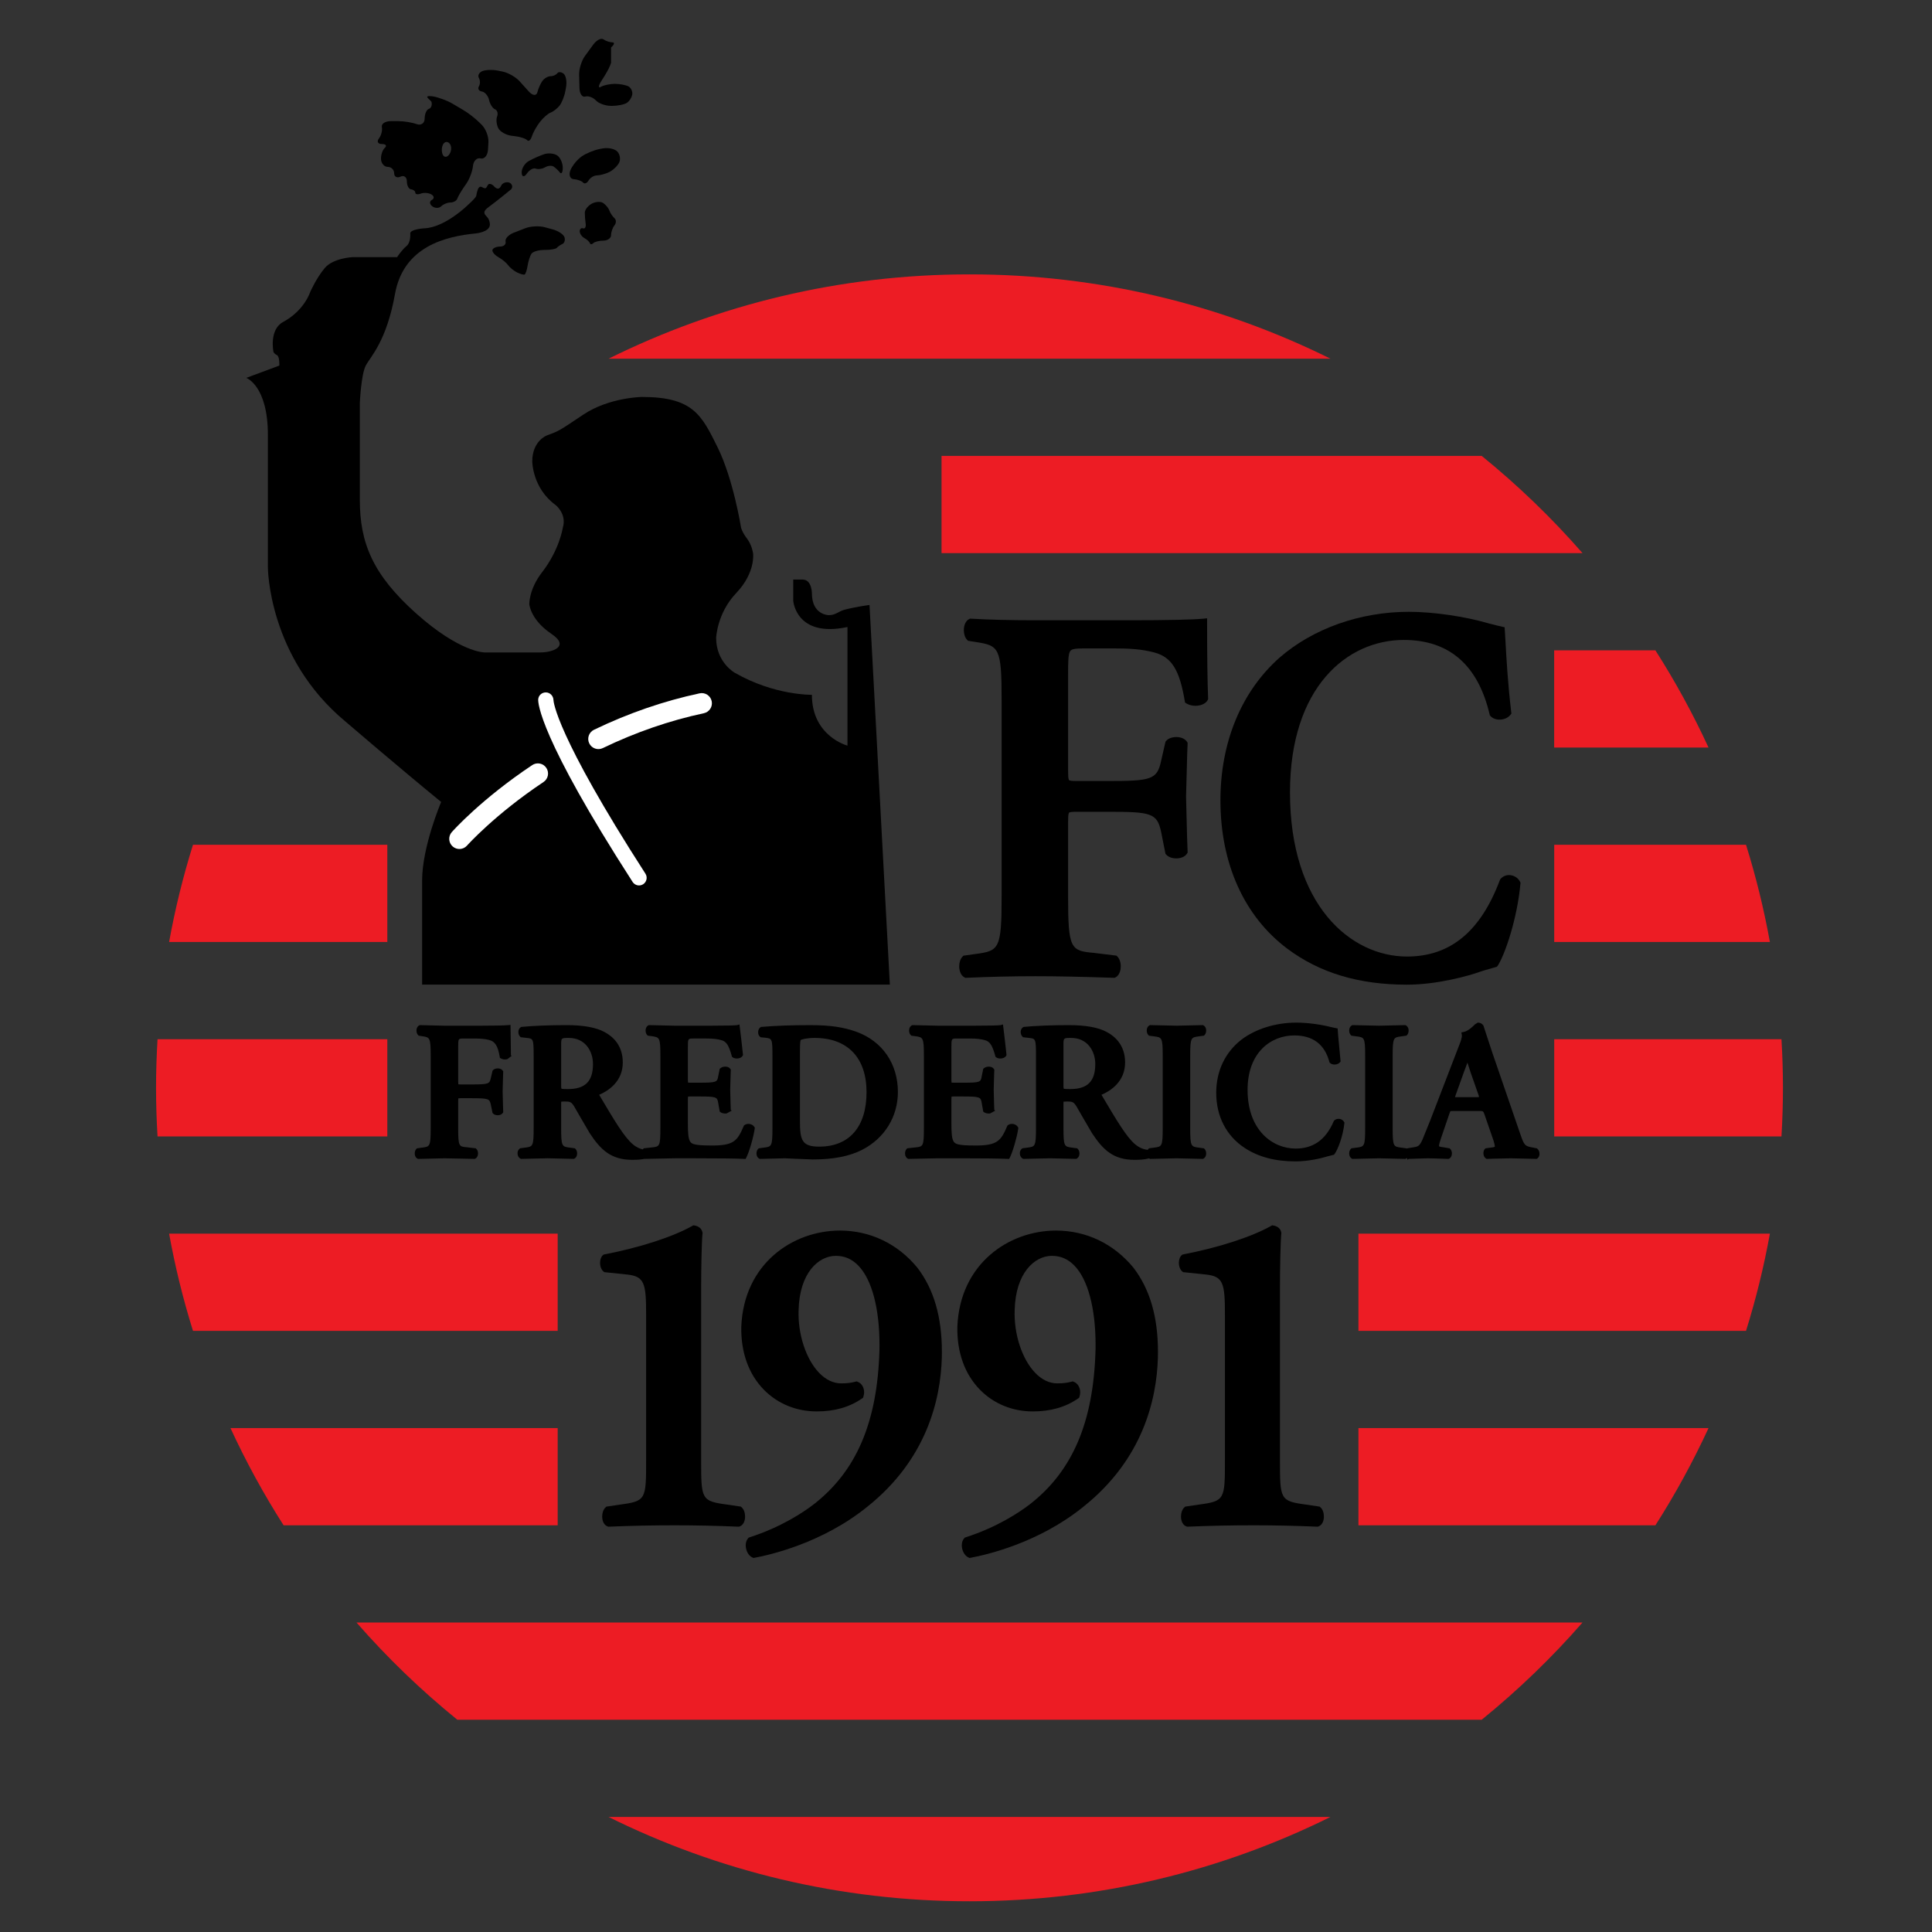 <?xml version="1.0" encoding="iso-8859-1"?>
<!-- Generator: Adobe Illustrator 24.0.1, SVG Export Plug-In . SVG Version: 6.00 Build 0)  -->
<svg version="1.1" id="Layer_1" xmlns="http://www.w3.org/2000/svg" xmlns:xlink="http://www.w3.org/1999/xlink" x="0px" y="0px"
	 viewBox="0 0 660 660" style="enable-background:new 0 0 660 660;" xml:space="preserve">
<rect x="0" y="0" width="660" height="660" fill="#333333" stroke="none"/>
<path style="fill:#ED1C24;" d="M190.515,421.434H57.77c2.05,11.324,4.782,22.408,8.16,33.21h124.585V421.434z"/>
<path style="fill:#ED1C24;" d="M464.06,521.066h101.45c6.773-10.6,12.837-21.696,18.149-33.212H464.06V521.066z"/>
<path style="fill:#ED1C24;" d="M190.515,487.854H78.733c5.309,11.516,11.375,22.612,18.149,33.212h93.632V487.854z"/>
<path style="fill:#ED1C24;" d="M132.314,355.011H53.817c-0.324,5.496-0.509,11.028-0.509,16.604c0,5.578,0.185,11.113,0.509,16.607
	h78.497V355.011z"/>
<path style="fill:#ED1C24;" d="M132.314,288.587H65.928c-3.377,10.802-6.11,21.886-8.16,33.211h74.546V288.587z"/>
<path style="fill:#ED1C24;" d="M331.196,93.728c-44.285,0-86.141,10.377-123.295,28.804h246.591
	C417.335,104.105,375.48,93.728,331.196,93.728z"/>
<path style="fill:#ED1C24;" d="M331.196,649.503c44.284,0,86.138-10.378,123.293-28.802H207.902
	C245.057,639.125,286.913,649.503,331.196,649.503z"/>
<path style="fill:#ED1C24;" d="M464.06,454.643h132.403c3.375-10.802,6.109-21.886,8.158-33.21H464.06V454.643z"/>
<path style="fill:#ED1C24;" d="M321.644,188.954h218.961c-10.501-12.031-22.027-23.143-34.436-33.212H321.644V188.954z"/>
<path style="fill:#ED1C24;" d="M156.223,587.488h349.946c12.406-10.07,23.934-21.18,34.436-33.209H121.786
	C132.29,566.308,143.815,577.418,156.223,587.488z"/>
<path style="fill:#ED1C24;" d="M530.927,255.375h52.732c-5.31-11.516-11.373-22.609-18.149-33.21h-34.583V255.375z"/>
<path style="fill:#ED1C24;" d="M530.945,388.222h77.631c0.324-5.494,0.507-11.029,0.507-16.607c0-5.576-0.184-11.108-0.507-16.604
	h-77.631V388.222z"/>
<path style="fill:#ED1C24;" d="M530.945,321.799h73.677c-2.049-11.325-4.783-22.41-8.158-33.211h-65.519V321.799z"/>
<path d="M174.399,350.126l-0.938,0.077c-1.279,0.122-4.727,0.193-9.225,0.193h-12.472l-8.351-0.2l-0.221,0.095
	c-0.463,0.232-0.787,0.722-0.889,1.352c-0.094,0.592-0.006,1.415,0.53,1.953l0.202,0.201l1.138,0.174
	c2.68,0.4,2.96,0.443,2.96,6.798v24.552c0,6.35-0.278,6.387-2.938,6.727l-1.749,0.238l-0.208,0.207
	c-0.534,0.539-0.624,1.361-0.527,1.955c0.102,0.628,0.425,1.119,0.884,1.352l0.194,0.097l9.105-0.203l10.285,0.2l0.203-0.094
	c0.461-0.233,0.785-0.724,0.886-1.352c0.022-0.132,0.034-0.277,0.034-0.428c0-0.52-0.147-1.109-0.563-1.526l-0.213-0.212
	l-3.07-0.365c-2.656-0.228-2.93-0.25-2.93-6.594v-9.242c0,0,0.035-0.671,0.046-0.871c0.186-0.012,0.668-0.041,0.668-0.041h3.894
	c5.871,0,6.114,0.219,6.543,2.217l0.572,2.785l0.145,0.17c0.459,0.536,1.256,0.681,1.846,0.634c0.686-0.05,1.243-0.344,1.531-0.805
	l0.141-0.226l-0.076-2.074l-0.132-5.022l0.148-5.369l0.06-1.465l-0.141-0.224c-0.289-0.461-0.844-0.757-1.528-0.809
	c-0.593-0.045-1.39,0.1-1.849,0.636l-0.137,0.161l-0.576,2.448c-0.432,2.016-0.675,2.234-6.546,2.234h-3.894
	c0,0-0.482-0.029-0.668-0.041c-0.012-0.199-0.046-0.873-0.046-0.873v-11.813c0-2.959,0-2.959,1.903-2.959h3.366
	c2.201,0,3.702,0.079,5.324,0.501c2.011,0.528,2.951,2.023,3.586,5.708l0.067,0.394l0.342,0.203c0.603,0.36,1.468,0.455,2.205,0.241
	l1.479-1.126l-0.256-0.162L174.399,350.126z"/>
<path d="M220.213,395.866l0.058,0.026l10.095-0.2h7.523c7.802,0,13.426,0.067,16.261,0.197l0.556,0.023l0.254-0.49
	c0.976-1.883,2.447-6.944,2.863-9.849l0.043-0.305l-0.158-0.264c-0.315-0.525-0.885-0.9-1.564-1.025
	c-0.678-0.128-1.346,0.015-1.826,0.389l-0.177,0.135l-0.086,0.207c-2.164,5.005-3.321,6.73-11.335,6.604
	c-5.39,0-6.275-0.522-6.813-1.147c-0.842-0.958-0.913-3.639-0.913-6.301v-8.382c0,0,0.035-0.674,0.047-0.874
	c0.186-0.012,0.67-0.04,0.67-0.04h3.167c5.907,0,6.142,0.216,6.47,2.179l0.522,2.984l0.276,0.207
	c0.609,0.457,1.505,0.515,2.084,0.425l1.728-0.939l-0.313-0.275l-0.07-1.919l-0.128-4.984l0.144-5.227l0.065-1.607l-0.143-0.223
	c-0.259-0.415-0.734-0.696-1.336-0.783c-0.773-0.114-1.59,0.09-2.083,0.524l-0.219,0.191l-0.523,2.53
	c-0.33,2.025-0.529,2.211-6.474,2.211h-3.167c0,0-0.465-0.025-0.671-0.034c-0.012-0.223-0.046-0.879-0.046-0.879v-11.153
	c0-3.025,0-3.025,1.969-3.025h4.423c2.121,0,3.814,0.186,5.026,0.555c1.704,0.428,2.561,1.74,3.574,5.407l0.079,0.286l0.236,0.178
	c0.617,0.463,1.533,0.463,2.129,0.322c0.611-0.143,1.065-0.459,1.281-0.891l0.117-0.228l-0.563-5.052l-0.648-5.372l-0.868,0.23
	c-0.733,0.111-4.263,0.187-8.779,0.187h-12.606l-8.685-0.2l-0.217,0.095c-0.462,0.232-0.785,0.724-0.888,1.352
	c-0.095,0.592-0.006,1.415,0.532,1.953l0.21,0.208l1.351,0.169c2.655,0.397,2.935,0.439,2.935,6.795v24.552
	c0,6.346-0.275,6.378-2.92,6.659l-2.748,0.297l-0.215,0.215c-0.05,0.05-0.076,0.111-0.119,0.166
	c-0.784-0.173-2.083-0.61-3.389-1.728c-2.949-2.447-6.251-8.021-11.254-16.462l-0.245-0.415c-0.006-0.009-0.016-0.034-0.026-0.051
	c3.129-1.345,8.067-4.509,8.067-11.055c0-5.854-3.408-8.888-6.27-10.404c-2.849-1.555-7.208-2.343-12.947-2.343
	c-5.711,0-11.273,0.216-15.261,0.596l-0.205,0.02l-0.175,0.109c-0.438,0.276-0.727,0.775-0.795,1.372
	c-0.079,0.69,0.14,1.391,0.576,1.826l0.213,0.213l2.019,0.233c2.308,0.247,2.398,0.254,2.398,6.594v24.157
	c0,6.353-0.277,6.389-2.936,6.727l-1.692,0.229l-0.185,0.144c-0.501,0.393-0.757,1.063-0.684,1.793
	c0.068,0.715,0.439,1.321,0.961,1.585l0.193,0.097l9.107-0.203l8.953,0.2l0.212-0.094c0.46-0.232,0.783-0.724,0.886-1.351
	c0.022-0.134,0.034-0.278,0.034-0.43c0-0.518-0.147-1.109-0.561-1.523l-0.208-0.21l-1.742-0.236
	c-2.668-0.34-2.945-0.375-2.945-6.728v-8.449c0,0,0.016-0.337,0.026-0.525c0.23-0.01,1.15-0.06,1.15-0.06
	c1.914,0,2.335,0.138,3.348,1.824c0.004,0.007,2.208,3.833,2.208,3.833l3.019,5.165c3.786,5.773,7.374,9.11,14.525,9.11
	C217.77,396.219,219.118,396.103,220.213,395.866z M202.57,363.473c0,5.929-2.643,8.571-8.569,8.571
	c-0.696,0-1.971-0.001-2.229-0.154c-0.067-0.16-0.07-0.716-0.07-1.222v-13.726c0-2.368,0-2.368,2.629-2.368
	C199.993,354.574,202.57,359.188,202.57,363.473z"/>
<path d="M259.344,395.799l0.193,0.097l8.58-0.203l3.554,0.158l6.015,0.236c6.952,0,12.434-1.067,16.759-3.258
	c7.696-3.912,12.289-11.307,12.289-19.785c0-9.628-5.268-17.31-14.097-20.547c-4.643-1.654-9.09-2.296-15.874-2.296
	c-6.423,0-11.689,0.189-16.572,0.596l-0.21,0.017l-0.178,0.112c-0.487,0.304-0.791,0.909-0.812,1.618
	c-0.023,0.719,0.238,1.343,0.699,1.673l0.192,0.136l1.619,0.154c2.29,0.293,2.381,0.305,2.381,6.658v24.157
	c0,6.35-0.277,6.387-2.938,6.727l-1.748,0.238l-0.208,0.207c-0.536,0.539-0.624,1.361-0.529,1.955
	C258.56,395.075,258.884,395.566,259.344,395.799z M279.862,391.709c-6.049,0-6.588-2.322-6.588-8.964v-23.229
	c0-1.332,0.003-3.778,0.257-4.234c0.359-0.221,2.122-0.708,4.748-0.708c11.275,0,17.744,6.756,17.744,18.537
	C296.023,384.933,290.133,391.709,279.862,391.709z"/>
<path d="M310.098,395.799l0.191,0.094l10.097-0.2h7.523c7.803,0,13.425,0.067,16.263,0.197l0.555,0.023l0.257-0.49
	c0.974-1.883,2.445-6.945,2.858-9.849l0.042-0.303l-0.159-0.265c-0.314-0.523-0.881-0.9-1.56-1.024
	c-0.68-0.129-1.347,0.014-1.828,0.388l-0.177,0.135l-0.088,0.207c-2.162,5.005-3.32,6.73-11.333,6.604
	c-5.389,0-6.272-0.522-6.813-1.147c-0.843-0.958-0.91-3.639-0.91-6.301v-8.382c0,0,0.034-0.674,0.044-0.874
	c0.189-0.012,0.669-0.04,0.669-0.04h3.169c5.909,0,6.142,0.216,6.469,2.179l0.524,2.984l0.274,0.207
	c0.613,0.457,1.507,0.515,2.088,0.425l1.723-0.939l-0.311-0.275l-0.07-1.919l-0.128-4.984l0.143-5.227l0.066-1.607l-0.143-0.223
	c-0.257-0.415-0.732-0.696-1.335-0.783c-0.773-0.114-1.593,0.09-2.085,0.524l-0.22,0.191l-0.52,2.53
	c-0.337,2.058-0.503,2.211-6.476,2.211h-3.169c0,0-0.464-0.025-0.669-0.034c-0.01-0.223-0.044-0.879-0.044-0.879v-11.153
	c0-3.025,0-3.025,1.967-3.025h4.422c2.123,0,3.813,0.186,5.028,0.555c1.704,0.428,2.563,1.74,3.573,5.407l0.079,0.286l0.236,0.178
	c0.616,0.463,1.531,0.463,2.128,0.322c0.611-0.143,1.066-0.459,1.284-0.891l0.115-0.228l-0.563-5.057l-0.649-5.369l-0.869,0.231
	c-0.731,0.111-4.259,0.187-8.779,0.187h-12.604l-8.682-0.2l-0.218,0.095c-0.465,0.232-0.789,0.722-0.89,1.352
	c-0.097,0.594-0.007,1.417,0.532,1.953l0.21,0.208l1.349,0.169c2.656,0.397,2.935,0.439,2.935,6.795v24.552
	c0,6.346-0.276,6.378-2.917,6.659l-2.748,0.297l-0.217,0.215c-0.536,0.539-0.626,1.361-0.53,1.953
	C309.314,395.075,309.636,395.566,310.098,395.799z"/>
<path d="M411.124,395.799c0.464-0.232,0.787-0.724,0.89-1.352c0.093-0.593,0.006-1.415-0.532-1.955l-0.207-0.207l-1.742-0.236
	c-2.667-0.341-2.943-0.378-2.943-6.728v-24.552c0-6.351,0.277-6.388,2.938-6.728l1.747-0.24l0.206-0.206
	c0.538-0.537,0.627-1.359,0.534-1.952c-0.103-0.63-0.426-1.122-0.888-1.354l-0.194-0.097l-0.232,0.006l-8.739,0.198l-9.088-0.204
	l-0.21,0.097c-0.463,0.232-0.786,0.724-0.888,1.354c-0.095,0.592-0.004,1.415,0.533,1.952l0.205,0.206l1.742,0.237
	c2.667,0.343,2.945,0.38,2.945,6.73v24.552c0,6.35-0.279,6.387-2.939,6.727l-1.748,0.238l-0.207,0.207
	c-0.089,0.089-0.148,0.195-0.213,0.296l-0.223-0.018c-0.354-0.03-2.214-0.257-4.063-1.842c-2.946-2.444-6.247-8.016-11.245-16.45
	l-0.254-0.427c-0.004-0.009-0.015-0.034-0.025-0.051c3.128-1.345,8.066-4.51,8.066-11.055c0-5.854-3.409-8.888-6.27-10.404
	c-2.85-1.555-7.207-2.343-12.944-2.343c-5.714,0-11.276,0.216-15.265,0.596l-0.202,0.02l-0.176,0.109
	c-0.437,0.276-0.726,0.775-0.796,1.372c-0.079,0.69,0.143,1.391,0.576,1.826l0.217,0.213l2.018,0.233
	c2.308,0.247,2.398,0.254,2.398,6.594v24.157c0,6.353-0.278,6.389-2.939,6.727l-1.689,0.229l-0.184,0.144
	c-0.503,0.393-0.763,1.061-0.689,1.792c0.072,0.716,0.441,1.323,0.967,1.586l0.192,0.097l9.103-0.203l8.956,0.2l0.214-0.094
	c0.458-0.233,0.782-0.724,0.884-1.352c0.022-0.132,0.034-0.277,0.034-0.428c0-0.518-0.147-1.109-0.561-1.523l-0.21-0.21
	l-1.743-0.236c-2.665-0.341-2.943-0.378-2.943-6.728v-8.449c0,0,0.016-0.337,0.025-0.525c0.232-0.01,1.153-0.06,1.153-0.06
	c1.914,0,2.333,0.138,3.346,1.823c0.006,0.009,2.21,3.839,2.21,3.839l3.017,5.161c3.787,5.773,7.375,9.11,14.526,9.11
	c1.969,0,3.417-0.134,4.565-0.42l0.352-0.087l0.025-0.043c0.054,0.036,0.086,0.102,0.144,0.131l0.193,0.097l9.109-0.203l8.951,0.2
	L411.124,395.799z M374.163,363.473c0,5.929-2.643,8.571-8.567,8.571c-0.697,0-1.974-0.001-2.23-0.154
	c-0.069-0.16-0.07-0.716-0.07-1.222v-13.726c0-2.368,0-2.368,2.63-2.368C371.585,354.574,374.163,359.188,374.163,363.473z"/>
<path d="M457.567,382.225c-0.671-0.095-1.32,0.113-1.775,0.566l-0.118,0.118l-0.066,0.153c-2.698,6.265-6.951,9.309-12.994,9.309
	c-7.911,0-16.423-6.274-16.423-20.054c0-12.847,8.015-18.598,15.961-18.598c6.327,0,10.353,3.026,11.965,8.993l0.059,0.223
	l0.166,0.165c0.378,0.378,0.977,0.584,1.642,0.562c0.716-0.023,1.349-0.292,1.734-0.735l0.247-0.283l-0.852-9.126l-0.152-2.192
	l-0.631-0.115l-0.655-0.135l-1.169-0.256c-3.514-0.897-8.08-1.478-11.628-1.478c-7.053,0-13.884,2.11-18.738,5.786
	c-5.587,4.3-8.662,10.756-8.662,18.181c0,8.05,3.468,14.753,9.767,18.875c4.707,3.072,10.389,4.565,17.371,4.565
	c4.466,0,9.135-1.172,10.558-1.625c-0.034,0.01,0.561-0.16,0.561-0.16l1.933-0.483l0.252-0.264c1.066-1.45,2.868-6.007,3.332-10.457
	l0.028-0.272l-0.131-0.238C458.843,382.706,458.253,382.32,457.567,382.225z"/>
<path d="M525.22,392.454l-0.175-0.153l-1.219-0.244c-2.979-0.527-3.107-0.664-4.563-4.909l-9.504-27.652
	c-0.001-0.009-3.021-9.201-3.021-9.201l-0.093-0.103c-0.459-0.574-1.047-0.853-1.797-0.853l-0.956,0.572
	c-0.62,0.628-2.271,2.3-3.835,2.614l-0.832,0.165l0.149,0.838c0.154,0.884-0.428,2.42-1.204,4.339l-9.05,23.511l-0.52,1.348
	l-2.69,6.648c-0.914,2.007-1.421,2.328-2.961,2.542l-2.337,0.387l-0.067,0.085l-0.106-0.104l-1.742-0.236
	c-2.665-0.34-2.945-0.375-2.945-6.728v-24.552c0-6.353,0.28-6.388,2.938-6.728l1.749-0.24l0.206-0.206
	c0.54-0.537,0.627-1.359,0.532-1.953c-0.1-0.63-0.425-1.12-0.89-1.352l-0.192-0.097l-0.234,0.006l-8.738,0.198l-9.087-0.204
	l-0.212,0.097c-0.46,0.232-0.786,0.722-0.888,1.352c-0.095,0.592-0.004,1.415,0.53,1.953l0.207,0.206l1.741,0.237
	c2.669,0.343,2.945,0.377,2.945,6.73v24.552c0,6.353-0.276,6.389-2.937,6.727l-1.749,0.238l-0.209,0.21
	c-0.536,0.538-0.624,1.358-0.529,1.952c0.102,0.628,0.427,1.119,0.886,1.352l0.193,0.097l9.107-0.203l8.953,0.2l0.213-0.094
	c0.105-0.052,0.172-0.164,0.264-0.242l0.356,0.63l0.298-0.297l6.483-0.197l2.27,0.045l4.889,0.158l0.223-0.097
	c0.462-0.232,0.788-0.724,0.889-1.352c0.021-0.132,0.034-0.278,0.034-0.428c0-0.52-0.148-1.109-0.564-1.526l-0.194-0.195
	l-2.185-0.376c-0.405-0.054-1.279-0.173-1.436-0.318c-0.017-0.04-0.027-0.095-0.027-0.166c0-0.597,0.535-2.168,0.752-2.801
	l2.769-8.118c0,0,0.343-0.893,0.365-0.95c0.064-0.004,0.992-0.047,0.992-0.047h8.777c1.442,0,1.442,0,1.89,1.215l3.095,8.957
	c0.28,0.929,0.424,1.564,0.424,1.874c0,0.078-0.007,0.131-0.025,0.169c-0.064,0.065-0.322,0.191-1.39,0.309l-1.761,0.239
	l-0.208,0.207c-0.327,0.327-0.509,0.847-0.509,1.427c0,0.105,0.006,0.214,0.018,0.321c0.076,0.678,0.384,1.228,0.842,1.518
	l0.223,0.14l2.19-0.072l6.099-0.134l8.829,0.203l0.258-0.168c0.413-0.296,0.665-0.822,0.699-1.45
	C525.953,393.551,525.692,392.87,525.22,392.454z M505.276,374.759c-0.313,0.022-0.891,0.057-0.891,0.057h-6.863
	c0,0-0.237-0.009-0.469-0.017c0.103-0.329,0.226-0.721,0.226-0.721l2.776-7.735c-0.006,0.016,1.21-3.248,1.21-3.248
	s0.031-0.076,0.034-0.086c0.246,0.731,0.548,1.672,0.952,2.931l0.119,0.375l2.781,7.94
	C505.15,374.258,505.22,374.535,505.276,374.759z"/>
<g>
	<path d="M144.202,336.352h159.784l-6.947-129.682c0,0-4.29,0.534-8.492,1.609c-1.971,0.503-3.159,1.901-5.402,1.863
		c0,0-5.79,0.038-5.79-7.525c0,0,0-4.632-3.184-4.632h-3.186v7.237c0,0,0.871,12.736,18.526,8.974v40.523
		c0,0-12.157-3.182-12.157-17.367c0,0-12.734,0.29-26.341-7.526c0,0-6.332-3.473-6.369-11.869c0,0,0.254-8.43,6.876-15.378
		c6.62-6.947,5.753-13.46,5.753-13.46s-0.327-2.822-2.064-5.101c-1.736-2.281-2.061-3.801-2.061-3.801s-2.605-16.498-8.032-27.463
		c-5.428-10.963-8.358-17.15-25.837-17.15c0,0-11.252,0.144-20.08,6.079c-8.829,5.933-8.25,5.501-12.448,7.091
		c0,0-4.921,1.882-4.921,8.829c0,0,0,9.119,7.959,14.908c0,0,3.942,3.042,2.462,7.815c0,0-1.11,7.476-7.092,15.198
		c-4.486,5.789-4.341,10.855-4.341,10.855s0.362,5.305,7.526,10.131c6.657,4.486,0.001,6.369-3.619,6.369h-19.25
		c0,0-8.395,0-23.302-13.314c-14.905-13.318-19.248-24.173-19.248-38.79v-33.143c0,0,0.434-9.698,2.025-12.738
		c1.592-3.038,7.092-8.25,9.985-24.46c2.895-16.209,17.224-19.682,27.645-20.697c0,0,4.776-0.432,4.776-3.039
		c0,0,0-1.448-0.869-2.462c-0.867-1.012-2.024-1.734,0.581-3.616c2.605-1.881,7.526-5.936,7.526-5.936s0.869-0.867,0-1.879
		c-0.869-1.014-2.749-0.436-3.185,0.29c-0.434,0.721-1.012,2.459-2.893,0.287c0,0-1.302-1.157-1.881-0.145
		c-0.58,1.014-0.58,1.447-1.883,0.725c-1.302-0.725-1.591,1.012-1.881,2.024c-0.29,1.015,0.436,0.869-2.895,3.908
		c0,0-7.816,7.816-15.051,8.107c0,0-4.778,0.29-4.778,1.736c0,0,0.289,3.041-1.302,4.343c-1.591,1.303-3.186,3.763-3.186,3.763
		h-15.195c0,0-6.659,0.289-9.552,3.761c-2.896,3.475-4.92,8.107-4.92,8.107s-1.993,6.368-9.266,10.275
		c-4.846,2.605-3.329,10.132-3.329,10.132s0.138,0.664,1.158,1.157c1.05,0.506,0.87,3.617,0.87,3.617l-11.29,4.199
		c0,0,7.382,2.605,7.382,19.539v45.158c0,0,0,30.754,26.559,52.753c0,0,18.454,15.848,32.637,27.426c0,0-6.512,15.197-6.512,26.919
		V336.352z"/>
	<path d="M173.582,90.592c-0.558-0.794-2.057-2.033-3.33-2.748c-1.273-0.718-2.184-1.823-2.024-2.461
		c0.158-0.638,1.33-1.158,2.605-1.158c1.273,0,2.12-0.784,1.879-1.738c-0.238-0.955,1.023-2.303,2.805-2.994l3.945-1.536
		c1.78-0.691,4.745-0.847,6.59-0.346l2.849,0.776c1.844,0.507,3.613,1.698,3.931,2.652c0.319,0.956-0.007,2-0.724,2.318
		c-0.717,0.318-1.562,0.904-1.883,1.303c-0.316,0.398-2.141,0.723-4.051,0.723h-0.29c-1.909,0-3.864,0.587-4.343,1.302
		c-0.476,0.72-1.062,2.541-1.302,4.054c-0.237,1.512-0.693,2.881-1.012,3.039c-0.319,0.16-1.49-0.167-2.606-0.722
		C175.506,92.497,174.14,91.39,173.582,90.592z"/>
	<path d="M206.002,69.319c-0.875-0.558-2.634-0.43-3.907,0.289c-1.275,0.716-2.316,2.084-2.316,3.041
		c0,0.954,0.129,2.646,0.289,3.762c0.16,1.115-0.23,1.83-0.867,1.591c-0.638-0.239-1.159,0.217-1.159,1.014
		c0,0.797,0.718,1.837,1.593,2.315c0.874,0.478,1.722,1.26,1.88,1.738c0.159,0.477,0.681,0.477,1.158,0
		c0.478-0.478,2.041-0.867,3.475-0.867c1.433,0,2.605-0.849,2.605-1.883c0-1.036,0.52-2.534,1.158-3.33
		c0.637-0.797,0.637-1.903,0-2.46c-0.638-0.556-1.418-1.73-1.736-2.605C207.854,71.049,206.878,69.873,206.002,69.319z"/>
	<path d="M180.666,31.276c1.275,1.42,2.583,1.54,2.9,0.267c0.321-1.273,1.101-3.031,1.738-3.909c0.638-0.874,1.873-1.591,2.75-1.591
		c0.875,0,1.918-0.458,2.317-1.014c0.397-0.555,1.373-0.49,2.17,0.147c0.793,0.636,1.171,2.695,0.835,4.575l-0.225,1.267
		c-0.336,1.881-1.261,4.201-2.059,5.155c-0.795,0.955-2.163,1.997-3.038,2.316c-0.877,0.318-2.503,1.751-3.617,3.184
		c-1.116,1.433-2.353,3.648-2.75,4.923c-0.399,1.272-1.117,1.858-1.592,1.302c-0.478-0.558-2.422-1.188-4.321-1.399l-0.911-0.101
		c-1.899-0.211-3.973-1.36-4.611-2.554c-0.637-1.194-0.833-3.018-0.434-4.053c0.398-1.034,0.073-2.143-0.723-2.458
		c-0.796-0.321-1.706-1.753-2.026-3.187c-0.319-1.434-1.425-2.735-2.461-2.894c-1.035-0.159-1.49-0.941-1.013-1.737
		c0.477-0.797,0.477-2.099,0-2.894c-0.477-0.798,0.044-1.838,1.158-2.318c1.115-0.476,3.558-0.551,5.429-0.165l1.591,0.33
		c1.871,0.389,4.448,1.866,5.726,3.289L180.666,31.276z"/>
	<path d="M199.923,32.992c-1.036,0.317-1.92-0.986-1.969-2.895l-0.116-4.632c-0.046-1.91,0.833-4.739,1.956-6.283l2.861-3.934
		c1.124-1.544,2.694-2.354,3.491-1.796c0.796,0.557,2.164,1.012,3.039,1.012c0.874,0,0.681,0.782-0.434,1.738c0,0,0,0,0,2.605
		c0,2.606,0,2.606,0,2.606c-0.16,0.795-1.122,2.77-2.14,4.385l-1.219,1.937c-1.02,1.617-1.069,2.483-0.114,1.926
		c0.956-0.556,3.105-1.014,4.776-1.014s3.755,0.393,4.632,0.869c0.875,0.478,1.461,1.715,1.301,2.75
		c-0.158,1.036-1.006,2.337-1.881,2.895c-0.876,0.558-3.156,1.012-5.066,1.012h-0.288c-1.912,0-4.256-0.845-5.21-1.879
		C202.586,33.257,200.96,32.672,199.923,32.992z"/>
	<path d="M178.212,59.042c0.08,1.433,0.863,1.563,1.737,0.289c0.877-1.273,2.243-2.056,3.04-1.736
		c0.795,0.32,2.228,0.122,3.183-0.434c0.955-0.558,2.258-0.687,2.895-0.288c0.636,0.395,1.615,1.308,2.171,2.025
		c0.556,0.718,1.012,0,1.012-1.591c0-1.593-0.845-3.483-1.88-4.198c-1.037-0.716-3.056-0.913-4.488-0.435
		c-1.433,0.477-3.777,1.52-5.21,2.316C179.241,55.784,178.135,57.608,178.212,59.042z"/>
	<path d="M196.016,61.214c-1.272-0.079-1.796-1.448-1.159-3.038c0.638-1.594,2.395-3.742,3.908-4.777
		c1.513-1.037,4.287-2.169,6.167-2.516l0.985-0.181c1.879-0.347,4.132,0.149,5.006,1.105c0.876,0.954,1.136,2.647,0.58,3.763
		c-0.558,1.116-2.056,2.547-3.329,3.185c-1.273,0.636-3.163,1.156-4.199,1.156c-1.033,0-2.337,0.782-2.895,1.737
		c-0.556,0.954-1.402,1.279-1.88,0.724C198.722,61.816,197.288,61.291,196.016,61.214z"/>
	<path d="M159.295,62.762l-0.664,0.953c-1.091,1.568-2.178,3.439-2.417,4.155c-0.24,0.716-1.28,1.302-2.316,1.302
		c-1.034,0-2.468,0.586-3.184,1.303c-0.716,0.716-2.085,0.716-3.04,0c-0.956-0.716-1.02-1.695-0.144-2.17
		c0.873-0.479,0.809-1.324-0.147-1.881c-0.955-0.559-2.582-0.689-3.617-0.29c-1.036,0.396-1.883,0.267-1.883-0.291
		c0-0.556-0.65-1.077-1.444-1.155c-0.797-0.08-1.449-1.319-1.449-2.753c0-1.433-0.977-2.148-2.171-1.59
		c-1.194,0.555-2.171,0.035-2.171-1.158c0-1.196-0.977-2.171-2.169-2.171c-1.194,0-2.237-1.172-2.318-2.605
		c-0.079-1.433,0.507-3.193,1.304-3.908c0.796-0.719,0.341-1.302-1.014-1.302c-1.352,0-1.808-0.846-1.014-1.883
		c0.797-1.036,1.254-2.792,1.014-3.907c-0.238-1.115,1.128-2.026,3.039-2.026h2.605c1.912,0,4.712,0.456,6.225,1.012
		c1.513,0.557,2.75-0.29,2.75-1.88c0-1.593,0.65-3.09,1.447-3.329c0.794-0.24,1.187-1.345,0.867-2.461c0,0,0,0-1.157-1.158
		c-1.158-1.157,1.793-0.621,1.793-0.621c1.878,0.342,4.765,1.416,6.411,2.383l3.854,2.268c1.645,0.968,4.098,2.865,5.45,4.216
		l0.876,0.876c1.352,1.352,2.361,4.017,2.245,5.925l-0.158,2.617c-0.116,1.908-1.253,3.207-2.527,2.889
		c-1.272-0.319-2.445,0.856-2.605,2.605C161.409,58.475,160.387,61.193,159.295,62.762z M151.322,52.974
		c0.518,0.931,1.534,0.763,2.256-0.376c0.725-1.136,0.725-2.747,0-3.574c-0.722-0.83-1.738-0.658-2.256,0.375
		C150.804,50.435,150.804,52.044,151.322,52.974z"/>
</g>
<path style="fill:#FFFFFF;" d="M183.861,238.945c-0.064,1.156,0.296,12.733,32.251,62.342c0.78,1.21,2.392,1.559,3.603,0.781
	c1.208-0.781,1.557-2.392,0.779-3.602c-30.725-47.696-31.415-58.902-31.428-59.357c-0.044-1.393-1.179-2.557-2.573-2.573
	C185.098,236.521,183.938,237.554,183.861,238.945z"/>
<path style="fill:#FFFFFF;" d="M238.999,236.851c-12.246,2.615-24.387,6.804-36.089,12.449c-1.726,0.833-2.452,2.912-1.617,4.639
	c0.832,1.727,2.909,2.452,4.637,1.619c11.202-5.406,22.815-9.413,34.521-11.912c1.875-0.4,3.072-2.246,2.672-4.122
	C242.721,237.646,240.875,236.451,238.999,236.851z"/>
<path style="fill:#FFFFFF;" d="M181.821,261.365c-17.429,11.628-27.081,22.44-27.485,22.894c-1.27,1.437-1.136,3.628,0.298,4.901
	c1.436,1.272,3.63,1.14,4.903-0.292c0.092-0.106,9.513-10.631,26.14-21.723c1.596-1.065,2.026-3.222,0.961-4.817
	C185.573,260.73,183.416,260.299,181.821,261.365z"/>
<path d="M412.362,212.545c0,0,0-0.752,0-1.317c-0.564,0.054-1.313,0.128-1.313,0.128c-3.426,0.336-12.616,0.538-24.587,0.538
	h-33.114c-8.051,0-15.742-0.193-21.654-0.542c0,0-0.188-0.011-0.329-0.02c-0.122,0.064-0.289,0.151-0.289,0.151
	c-0.901,0.465-1.52,1.455-1.738,2.791c-0.05,0.303-0.079,0.645-0.079,1.001c0,1.138,0.296,2.451,1.155,3.337
	c0,0,0.16,0.163,0.278,0.286c0.314,0.05,2.668,0.425,2.668,0.425c7.937,1.217,8.808,1.948,8.808,19.773v67.193
	c0,17.834-0.867,18.546-8.77,19.585c0,0-3.937,0.554-4.275,0.602c-0.124,0.126-0.286,0.293-0.286,0.293
	c-0.86,0.888-1.157,2.201-1.157,3.337c0,0.357,0.031,0.696,0.08,0.999c0.219,1.337,0.835,2.33,1.739,2.794
	c0,0,0.161,0.083,0.281,0.147c0.137-0.007,0.319-0.015,0.319-0.015c8.001-0.357,15.94-0.539,23.598-0.539
	c7.206,0,14.711,0.15,26.767,0.54c0,0,0.179,0.004,0.311,0.009c0.118-0.06,0.276-0.14,0.276-0.14
	c0.902-0.466,1.52-1.459,1.737-2.792l0.078-0.99c0-1.373-0.421-2.595-1.155-3.351c0,0-0.167-0.172-0.294-0.305
	c-0.363-0.044-7.757-0.95-7.757-0.95c-7.912-0.696-8.782-1.371-8.782-19.226v-25.289c0-1.633,0.039-2.735,0.233-3.188l0.088-0.208
	l0.207-0.083c0.236-0.094,0.733-0.204,2.482-0.204h10.338c15.08,0,17.082,0.391,18.454,7.002c0,0,1.405,7.063,1.456,7.327
	c0.085,0.1,0.198,0.235,0.198,0.235c0.942,1.134,2.666,1.436,3.966,1.339c1.477-0.109,2.652-0.716,3.226-1.664
	c0,0,0.107-0.176,0.187-0.308c-0.012-0.305-0.191-5.283-0.191-5.283l-0.349-13.83l0.396-14.774c0,0,0.133-3.285,0.145-3.586
	c-0.082-0.131-0.187-0.305-0.187-0.305c-0.574-0.949-1.749-1.556-3.225-1.667c-1.298-0.095-3.024,0.206-3.969,1.341
	c0,0-0.104,0.126-0.184,0.22c-0.056,0.244-1.462,6.409-1.462,6.409c-1.38,6.64-3.381,7.031-18.461,7.031h-10.338
	c-1.747,0-2.245-0.11-2.482-0.203l-0.207-0.084l-0.088-0.208c-0.194-0.453-0.233-1.556-0.233-3.189v-32.332
	c0-4.558,0-7.308,0.712-8.359c0.568-0.835,2.096-0.923,5.452-0.923h8.937c5.932,0,9.985,0.224,14.41,1.408
	c5.857,1.587,8.562,5.92,10.342,16.562c0,0,0.05,0.305,0.09,0.534c0.196,0.122,0.458,0.285,0.458,0.285
	c1.333,0.825,3.276,1.044,4.949,0.56c1.127-0.328,1.965-0.96,2.362-1.777c0,0,0.075-0.154,0.132-0.27
	c-0.006-0.129-0.015-0.3-0.015-0.3C412.479,232.907,412.362,224.172,412.362,212.545z"/>
<path d="M516.06,298.975c-1.332-0.178-2.592,0.293-3.46,1.29c0,0-0.081,0.094-0.141,0.164c-0.032,0.086-0.076,0.2-0.076,0.2
	c-6.591,17.59-16.969,26.139-31.725,26.139c-19.254,0-39.978-17.544-39.978-56.063c0-35.984,19.527-52.091,38.877-52.091
	c15.493,0,25.359,8.562,29.325,25.45c0,0,0.038,0.165,0.067,0.289c0.082,0.095,0.192,0.222,0.192,0.222
	c0.732,0.841,1.937,1.298,3.299,1.253c1.483-0.048,2.819-0.674,3.581-1.673c0,0,0.165-0.221,0.292-0.384
	c-0.024-0.207-0.056-0.481-0.056-0.481c-1.183-10.059-1.641-18.413-1.944-23.944c0,0-0.263-4.364-0.305-5.067
	c-0.365-0.079-0.831-0.179-0.831-0.179l-1.569-0.372l-2.81-0.705c-8.317-2.443-19.116-4.022-27.512-4.022
	c-16.63,0-32.724,5.703-44.155,15.644c-13.033,11.542-20.212,28.861-20.212,48.768c0,21.592,8.094,39.572,22.79,50.626
	c11.067,8.306,24.461,12.341,40.946,12.341c10.563,0,21.575-3.182,24.952-4.417c0,0,1.334-0.434,1.353-0.44
	c0,0,4.075-1.168,4.362-1.25c0.126-0.145,0.352-0.404,0.352-0.404c2.468-3.851,6.641-16.034,7.728-27.99
	c0,0,0.016-0.189,0.027-0.331c-0.06-0.127-0.143-0.299-0.143-0.299C518.702,300.037,517.464,299.164,516.06,298.975z"/>
<path d="M253.066,514.678c-0.29-0.043-4.55-0.675-4.55-0.675c-8.995-1.198-8.995-1.733-8.995-15.39v-58.458
	c0-6.848,0.175-15.751,0.465-18.798c0,0,0.009-0.1,0.016-0.176c-0.015-0.073-0.034-0.172-0.034-0.172
	c-0.253-1.269-1.21-2.104-2.693-2.35c0,0-0.237-0.039-0.416-0.068c-0.156,0.088-0.366,0.206-0.366,0.206
	c-6.698,3.756-17.902,7.39-29.966,9.717c0,0-0.165,0.032-0.29,0.054c-0.097,0.081-0.229,0.185-0.229,0.185
	c-0.634,0.507-1.005,1.452-1.015,2.593c0,0.019-0.001,0.036-0.001,0.054c0,1.25,0.431,2.351,1.156,2.952c0,0,0.158,0.134,0.28,0.233
	c0.313,0.034,7.866,0.821,7.866,0.821c5.875,0.653,6.429,3.002,6.429,13.66v49.55c0,13.657,0,14.191-8.96,15.386
	c0,0-4.295,0.636-4.586,0.679c-0.112,0.098-0.261,0.225-0.261,0.225c-0.835,0.715-1.202,1.997-1.202,3.176
	c0,0.352,0.034,0.696,0.095,1.012c0.237,1.209,0.899,2.076,1.818,2.382c0,0,0.117,0.04,0.208,0.069
	c0.094-0.003,0.218-0.011,0.218-0.011c7.641-0.318,14.827-0.465,22.615-0.465c6.96,0,14.202,0.157,21.521,0.465
	c0,0,0.124,0.008,0.218,0.011c0.091-0.03,0.209-0.069,0.209-0.069c0.919-0.307,1.581-1.173,1.819-2.384
	c0.061-0.315,0.093-0.661,0.093-1.011c0-1.181-0.365-2.461-1.199-3.176C253.33,514.903,253.181,514.774,253.066,514.678z"/>
<path d="M286.94,420.379c-16.101,0-32.848,11.291-33.704,32.864c-0.158,8.773,2.521,16.219,7.745,21.536
	c4.676,4.761,11.066,7.385,17.987,7.385c6.141,0,11.221-1.45,15.53-4.433c0,0,0.188-0.129,0.328-0.228
	c0.054-0.161,0.124-0.376,0.124-0.376c0.169-0.501,0.247-1.012,0.247-1.508c0-1.613-0.838-3.07-2.211-3.585
	c0,0-0.196-0.073-0.346-0.13c-0.157,0.041-0.362,0.092-0.362,0.092c-1.294,0.322-2.554,0.589-4.869,0.589
	c-2.732,0-5.288-1.216-7.599-3.616c-4.489-4.662-7.299-13.263-6.994-21.398c0.303-12.748,6.805-18.553,12.718-18.553
	c2.968,0,5.463,1.071,7.628,3.273c4.661,4.744,7.29,14.602,7.29,27.201c0,0.532-0.004,1.069-0.013,1.61
	c-0.675,24.669-7.828,41.459-22.518,52.845c-3.533,2.702-11.068,7.75-21.828,11.214c0,0-0.178,0.057-0.313,0.101
	c-0.094,0.108-0.219,0.252-0.219,0.252c-0.533,0.608-0.813,1.441-0.813,2.376c0,0.362,0.041,0.74,0.127,1.125
	c0.321,1.451,1.14,2.596,2.195,3.063c0,0,0.193,0.085,0.339,0.149c0.156-0.028,0.362-0.066,0.362-0.066
	c5.176-0.956,23.245-5.032,38.522-17.445c20.283-16.157,25.034-36.6,25.449-50.905c0.016-0.665,0.024-1.321,0.024-1.969
	c0-11.997-2.755-21.434-8.388-28.792C306.661,424.88,297.271,420.379,286.94,420.379z"/>
<path d="M360.753,420.379c-16.102,0-32.847,11.291-33.705,32.864c-0.155,8.77,2.522,16.217,7.746,21.536
	c4.676,4.761,11.064,7.385,17.987,7.385c6.141,0,11.22-1.45,15.53-4.433c0,0,0.187-0.129,0.327-0.228
	c0.054-0.161,0.128-0.378,0.128-0.378c0.165-0.501,0.244-1.011,0.244-1.505c0-1.613-0.837-3.072-2.21-3.586
	c0,0-0.198-0.075-0.348-0.13c-0.154,0.039-0.361,0.089-0.361,0.089c-1.291,0.324-2.549,0.592-4.869,0.592
	c-2.73,0-5.287-1.216-7.599-3.616c-4.49-4.662-7.302-13.263-6.994-21.398c0.303-12.748,6.806-18.553,12.719-18.553
	c2.968,0,5.465,1.071,7.627,3.273c4.66,4.743,7.292,14.605,7.292,27.207c0,0.531-0.006,1.064-0.015,1.604
	c-0.674,24.669-7.827,41.461-22.515,52.845c-3.535,2.702-11.072,7.753-21.83,11.214c0,0-0.18,0.059-0.315,0.103
	c-0.092,0.107-0.218,0.25-0.218,0.25c-0.533,0.608-0.811,1.443-0.811,2.379c0,0.36,0.041,0.737,0.126,1.122
	c0.321,1.451,1.142,2.596,2.196,3.063c0,0,0.192,0.086,0.337,0.149c0.155-0.028,0.363-0.066,0.363-0.066
	c5.175-0.956,23.25-5.034,38.523-17.445c20.286-16.16,25.034-36.603,25.445-50.906c0.018-0.664,0.025-1.321,0.025-1.97
	c0-11.994-2.754-21.431-8.386-28.789C380.473,424.88,371.082,420.379,360.753,420.379z"/>
<path d="M450.798,514.678c-0.288-0.043-4.552-0.675-4.552-0.675c-8.992-1.2-8.992-1.733-8.992-15.39v-58.458
	c0-6.851,0.172-15.755,0.464-18.801c0,0,0.009-0.1,0.017-0.176c-0.016-0.074-0.035-0.171-0.035-0.171
	c-0.257-1.268-1.213-2.103-2.694-2.349c0,0-0.237-0.039-0.413-0.068c-0.159,0.088-0.367,0.206-0.367,0.206
	c-6.698,3.756-17.901,7.39-29.969,9.717c0,0-0.164,0.032-0.288,0.054c-0.099,0.081-0.231,0.185-0.231,0.185
	c-0.633,0.505-1.002,1.452-1.015,2.593c0,0.016,0,0.032,0,0.048c0,1.254,0.431,2.356,1.155,2.958c0,0,0.159,0.134,0.28,0.233
	c0.315,0.034,7.868,0.821,7.868,0.821c5.875,0.653,6.427,3.002,6.427,13.66v49.55c0,13.657,0,14.191-8.959,15.386
	c0,0-4.294,0.636-4.586,0.679c-0.113,0.096-0.264,0.225-0.264,0.225c-0.832,0.715-1.198,1.995-1.198,3.176
	c0,0.352,0.033,0.696,0.096,1.012c0.235,1.209,0.898,2.076,1.817,2.382c0,0,0.119,0.04,0.208,0.069
	c0.094-0.003,0.219-0.011,0.219-0.011c7.64-0.318,14.826-0.465,22.615-0.465c6.957,0,14.199,0.157,21.521,0.465
	c0,0,0.125,0.008,0.219,0.011c0.089-0.031,0.208-0.069,0.208-0.069c0.92-0.307,1.583-1.175,1.819-2.384
	c0.061-0.315,0.094-0.659,0.094-1.009c0-1.181-0.365-2.463-1.201-3.179C451.06,514.901,450.91,514.774,450.798,514.678z"/>
</svg>
